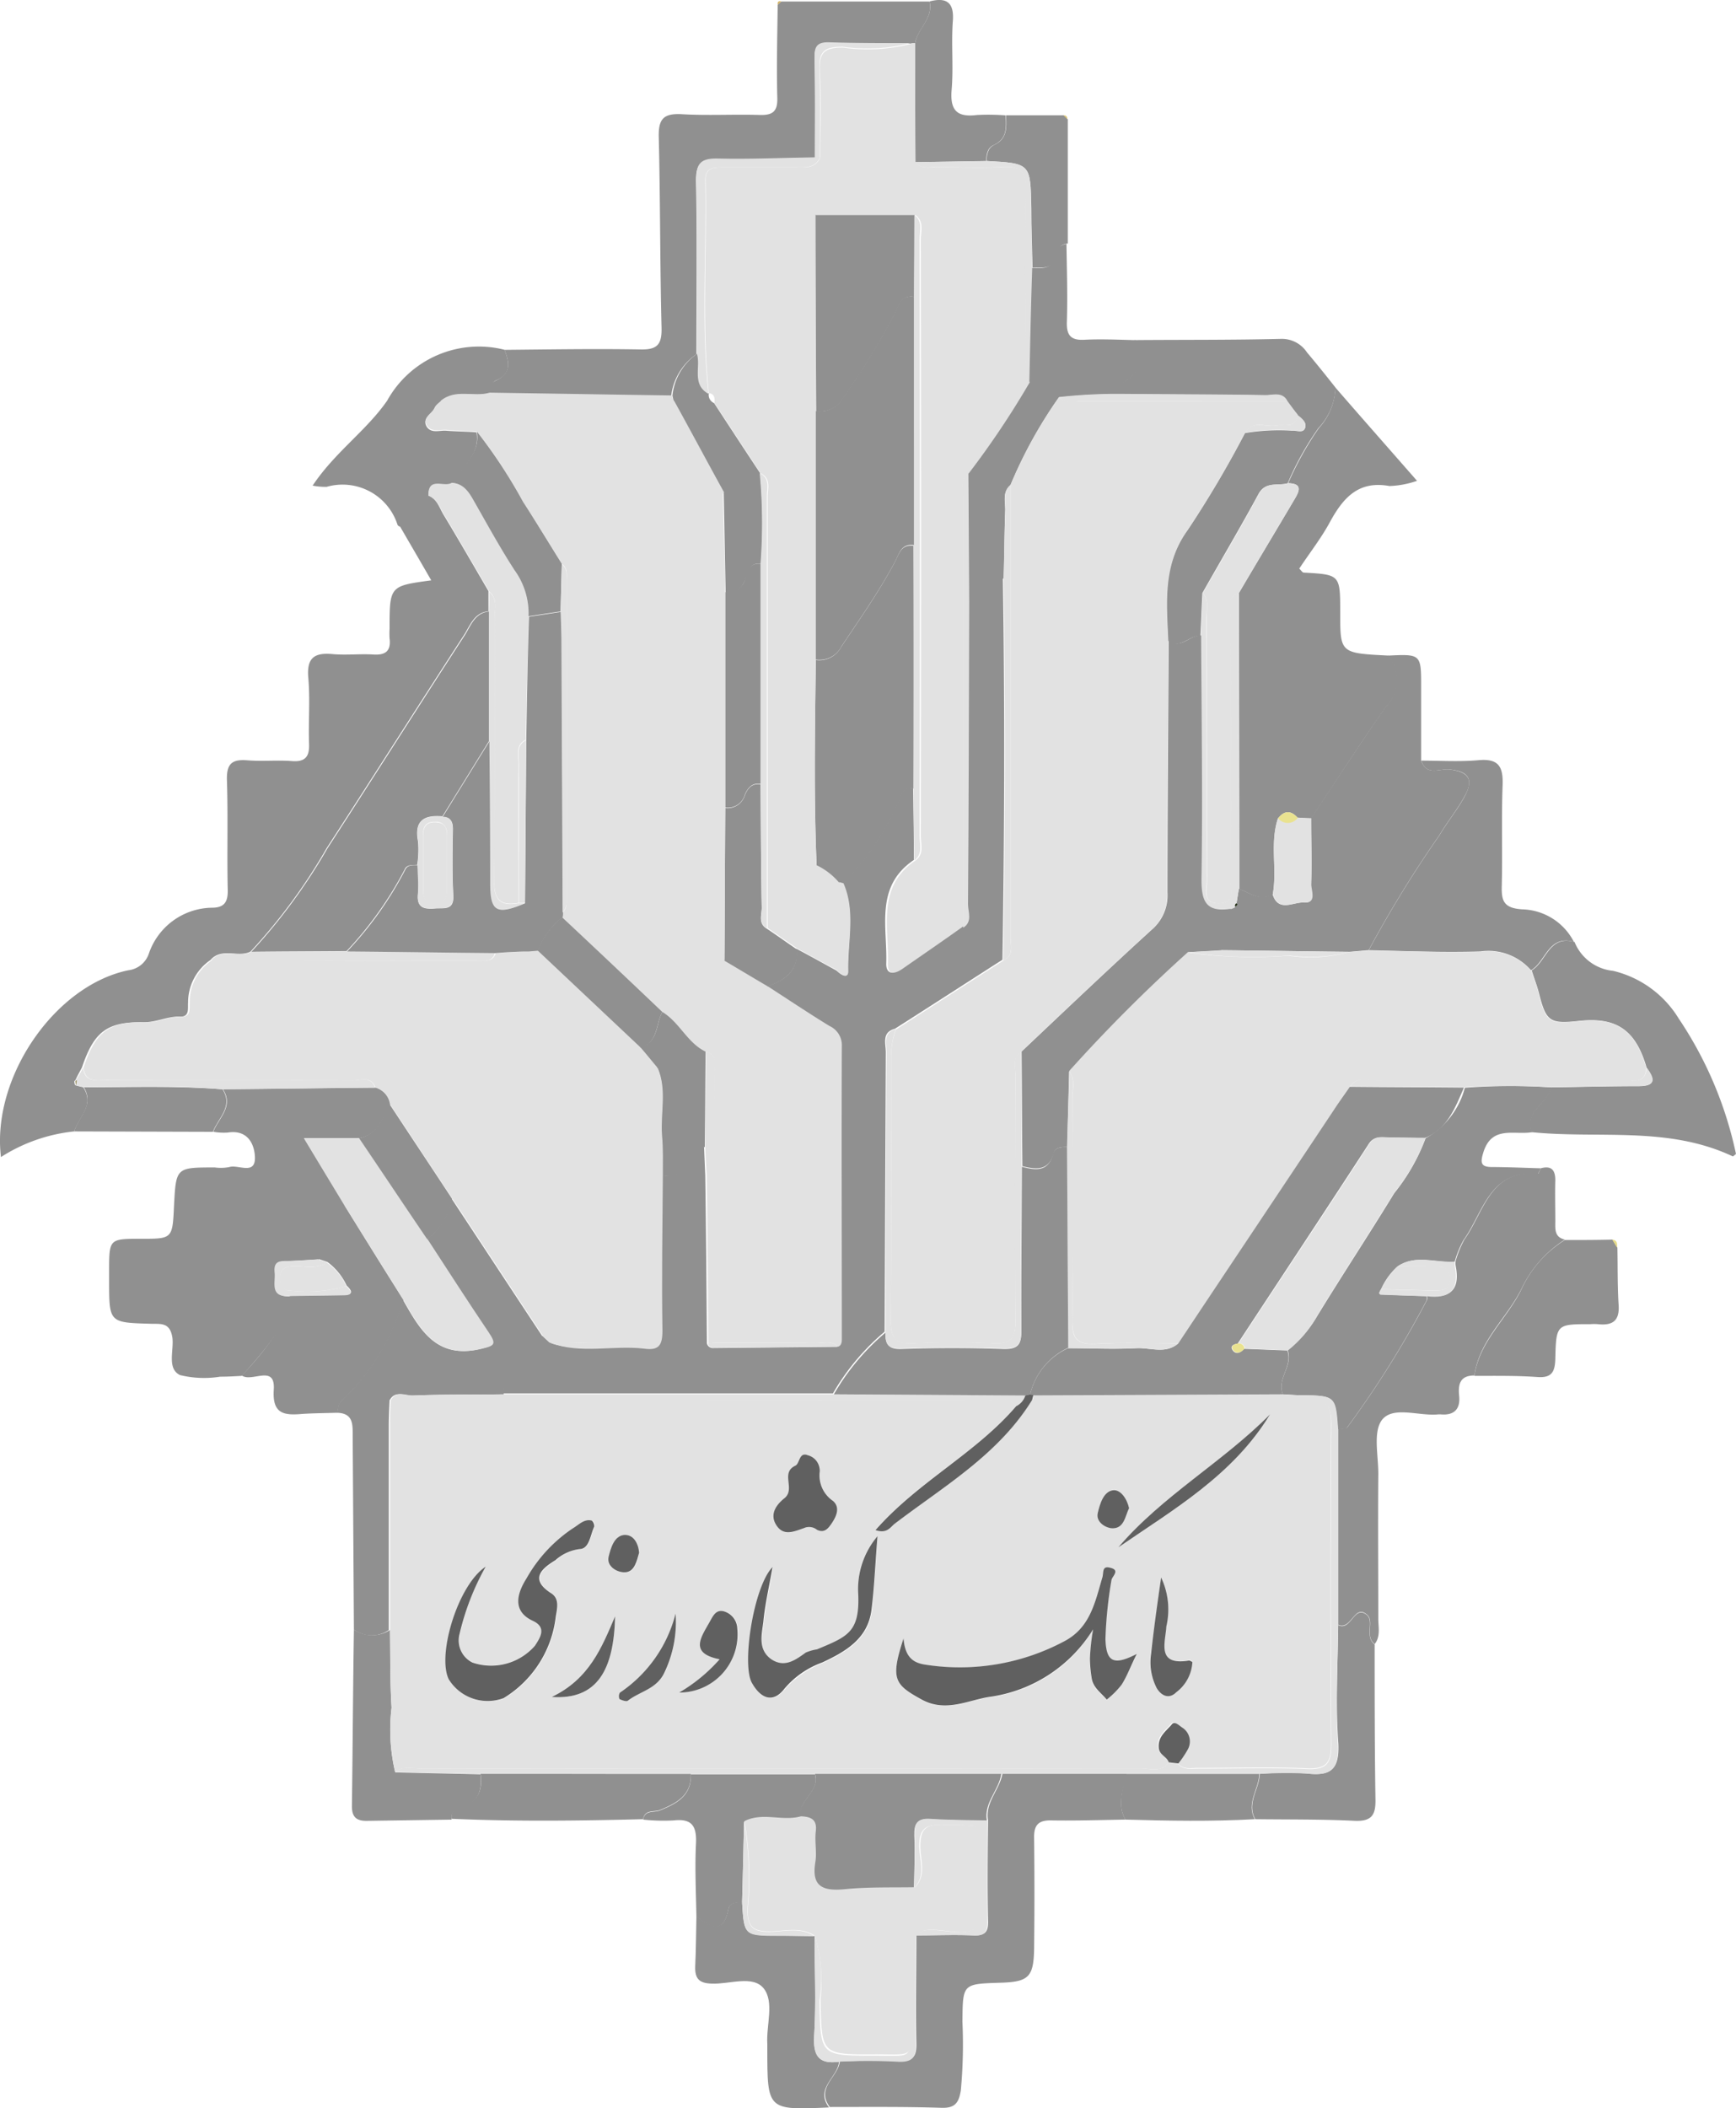 <svg xmlns="http://www.w3.org/2000/svg" width="77.572" height="94.154" viewBox="0 0 77.572 94.154">
  <g id="Keshavarzi" transform="translate(-6.666 -1.404)">
    <path id="Path_2571" data-name="Path 2571" d="M9.985,42.169a7.492,7.492,0,0,0-3.276,1.146c-.43-3.544,2.4-7.662,5.692-8.342a1.1,1.1,0,0,0,.913-.734,3.024,3.024,0,0,1,2.828-2.059c.555,0,.716-.269.7-.806-.036-1.629.018-3.276-.036-4.9-.018-.734.233-.931.913-.877s1.343-.018,2.023.036c.573.036.752-.215.734-.752-.036-1,.054-1.987-.036-2.989-.072-.9.3-1.11,1.092-1.038.591.054,1.217-.018,1.808.018.537.036.806-.143.734-.716a3.44,3.44,0,0,1,0-.43c0-1.915,0-1.915,1.862-2.166-.483-.841-.967-1.665-1.432-2.47.662-.2,1.253-.5,1.289-1.325.412.161.5.555.7.877.68,1.128,1.343,2.273,2,3.4v.9c-.644.054-.823.644-1.092,1.056-2.059,3.168-4.081,6.355-6.14,9.523a25.182,25.182,0,0,1-3.4,4.618c-.555.286-1.289-.2-1.79.376a2.287,2.287,0,0,0-1,1.9c-.018.269.072.644-.358.627-.573-.018-1.074.269-1.665.251-1.611-.018-2.184.43-2.721,2.023-.09.179-.2.358-.286.555-.018.018-.054.054-.054.072a.523.523,0,0,0,.036.161,2.617,2.617,0,0,0,.358.09C10.916,41,10.182,41.524,9.985,42.169Z" transform="translate(0 9.762)" fill="#909090"/>
    <path id="Path_2572" data-name="Path 2572" d="M15.315,41.411c-.322.018-.644.036-.967.036a4.554,4.554,0,0,1-1.79-.072c-.591-.286-.269-1.092-.34-1.665-.107-.716-.537-.609-.985-.627C9.39,39.03,9.39,39.03,9.39,37.168v-.43c0-1.45,0-1.45,1.432-1.45,1.4,0,1.4,0,1.468-1.486.09-1.7.09-1.7,1.826-1.7a1.935,1.935,0,0,0,.644-.018c.394-.125,1.164.376,1.146-.43-.018-.591-.322-1.253-1.217-1.11a2.646,2.646,0,0,1-.644-.036c.233-.609.931-1.128.43-1.9,2.273-.018,4.547-.054,6.838-.072a.935.935,0,0,1,.644.734c-.358.609-.537,1.36-1.36,1.522H18.108c.644,1.074,1.235,2.023,1.808,2.989-.09.859-.107,1.736-1.11,2.13-.054.018-.036.2-.036.3-.412.018-.841.054-1.253.072-.34.018-.752-.072-.68.5.054.465-.233,1.128.662,1.074a2.544,2.544,0,0,1-.358,1.289A20.492,20.492,0,0,1,15.315,41.411Z" transform="translate(2.152 21.439)" fill="#909090"/>
    <path id="Path_2573" data-name="Path 2573" d="M41.9,11.07c1.181,1.36,2.363,2.7,3.652,4.171a4.167,4.167,0,0,1-1.235.233c-1.378-.251-2.059.519-2.649,1.593-.394.734-.931,1.414-1.378,2.094.107.107.143.179.2.179,1.629.09,1.629.09,1.629,1.79,0,1.808,0,1.808,2.148,1.915a1.664,1.664,0,0,1-.09,2.273c-1.164,1.647-2.238,3.33-3.347,4.994-.2,0-.412-.018-.609-.018-.3-.34-.591-.34-.877.018-.376,1.11-.036,2.255-.233,3.383-.573.358-1.02-.054-1.5-.215,0-4.4-.018-8.807-.018-13.229.823-1.4,1.665-2.793,2.488-4.189.233-.394.34-.7-.286-.716a14.223,14.223,0,0,1,1.378-2.47A2.777,2.777,0,0,0,41.9,11.07Z" transform="translate(24.433 7.636)" fill="#909090"/>
    <path id="Path_2574" data-name="Path 2574" d="M19.56,17c2.023-.018,4.046-.054,6.068-.018.752.018.967-.215.949-.967-.072-2.828-.054-5.675-.125-8.521-.018-.788.2-1.056,1-1.02,1.164.072,2.345,0,3.509.036.591.018.806-.161.788-.77-.036-1.378,0-2.775.018-4.153.054-.054.107-.09.161-.143h6.623c.179.752-.537,1.217-.644,1.862a.872.872,0,0,0-.215.018c-1.2-.018-2.417,0-3.616-.036-.519-.018-.662.179-.662.68.036,1.486.018,2.972.018,4.475-1.45.018-2.9.09-4.35.054-.734-.018-.967.179-.967.949.054,2.578.018,5.155.018,7.751a2.639,2.639,0,0,0-1.128,1.88c-2.7-.036-5.424-.09-8.127-.125.018-.215.036-.465.251-.555C19.882,18.052,19.775,17.551,19.56,17Z" transform="translate(9.65 0.028)" fill="#909090"/>
    <path id="Path_2575" data-name="Path 2575" d="M37.953,28.189c.483.161.949.573,1.5.215.251.859.931.358,1.4.394.573.036.3-.519.322-.806.036-.985,0-1.969,0-2.954,1.11-1.665,2.2-3.347,3.347-4.994a1.683,1.683,0,0,0,.09-2.273C46.1,17.7,46.1,17.7,46.1,19.185V22.46c.251.716.841.34,1.271.394.841.107,1.092.448.68,1.181-.34.627-.788,1.164-1.146,1.772a51.659,51.659,0,0,0-3.151,5.12c-.286.018-.573.054-.877.072-1.915-.018-3.831-.054-5.746-.072.143-.627.573-1.181.43-1.862a1.1,1.1,0,0,1,.215-.09c.036-.018.09-.054.125-.072l-.054-.054C37.882,28.636,37.918,28.4,37.953,28.189Z" transform="translate(24.069 12.912)" fill="#909090"/>
    <path id="Path_2576" data-name="Path 2576" d="M49.128,30.566c.465-.125.644.072.644.537-.018.609,0,1.2,0,1.808,0,.358-.054.734.43.841a5.3,5.3,0,0,0-1.951,2.22c-.662,1.307-1.88,2.291-2.094,3.849-.662,0-.734.412-.68.931.054.591-.251.859-.823.806h-.107c-.859.09-2.023-.394-2.524.251-.412.555-.143,1.629-.161,2.488-.018,2.13,0,4.26,0,6.391,0,.376.107.788-.161,1.128-.465-.358.018-1.038-.358-1.325-.555-.465-.68.716-1.271.465V42.2c.143-.018.34.018.412-.072a44.04,44.04,0,0,0,3.544-5.657c.036-.054.018-.143.018-.215,1.056.143,1.486-.286,1.271-1.343a.722.722,0,0,1,0-.2,4.565,4.565,0,0,1,.394-.967C46.586,32.517,46.854,30.6,49,30.8,49.02,30.817,49.074,30.656,49.128,30.566Z" transform="translate(26.392 23.011)" fill="#909090"/>
    <path id="Path_2577" data-name="Path 2577" d="M50.247,32.172c-.054.09-.107.251-.161.251-2.148-.179-2.417,1.736-3.294,2.954a4.21,4.21,0,0,0-.394.967c-.859.072-1.754-.34-2.56.215a2.976,2.976,0,0,0-.734,1.02c-.018.054-.054.107-.072.161,0,.018.036.072.054.072.68.018,1.378.054,2.059.072,0,.072.018.161-.018.215a44.04,44.04,0,0,1-3.544,5.657c-.054.072-.269.054-.412.072-.107-1.5-.107-1.5-1.718-1.522-.251,0-.483-.036-.734-.036-.286-.7.465-1.271.215-1.969a5.493,5.493,0,0,0,1.325-1.539c1.128-1.844,2.309-3.634,3.437-5.478a8.784,8.784,0,0,0,1.4-2.452,3.634,3.634,0,0,0,1.754-2.255,27.617,27.617,0,0,1,3.849-.018c-.125.734-1.2,1.056-.841,2-.788.143-1.808-.322-2.184.913-.143.465-.107.644.394.644C48.779,32.118,49.513,32.154,50.247,32.172Z" transform="translate(25.272 21.406)" fill="#909090"/>
    <path id="Path_2578" data-name="Path 2578" d="M40.685,47.709c-1.092.018-2.2.054-3.294.036-.609-.018-.806.215-.788.806q.027,2.443,0,4.887c-.018,1.307-.233,1.522-1.539,1.557-1.665.054-1.647.054-1.665,1.736a22.111,22.111,0,0,1-.072,3.079c-.09.555-.269.788-.859.77-1.665-.054-3.33-.036-4.994-.036-.644-.859.376-1.343.448-2.041.9-.018,1.772-.072,2.667-.036.627.036.77-.2.752-.788-.036-1.593,0-3.2,0-4.8.859,0,1.7-.036,2.56,0,.519.018.662-.161.644-.662-.036-1.486-.018-2.989,0-4.475-.143-.806.519-1.36.644-2.094h5.549C40.6,46.348,40.291,47.028,40.685,47.709Z" transform="translate(16.272 34.957)" fill="#909090"/>
    <path id="Path_2579" data-name="Path 2579" d="M15.832,50.553c-.018-2.882-.036-5.764-.054-8.664,0-.519.018-1-.7-1.02.054-.161.036-.376.143-.483a10.156,10.156,0,0,0,2.81-4.547c.752,1.325,1.486,2.631,3.419,2.184.591-.143.752-.179.376-.734C20.9,35.91,20,34.514,19.09,33.118A2.894,2.894,0,0,0,20.2,31.31c1.36,2.059,2.7,4.1,4.063,6.158a5.378,5.378,0,0,0-.591.967c-.233.662-1.2.77-1.146,1.611-1.36.018-2.721,0-4.081.054-.34.018-.77-.251-1.02.215-.018.394-.036.77-.036,1.164v9.094A1.345,1.345,0,0,1,15.832,50.553Z" transform="translate(6.648 23.628)" fill="#909090"/>
    <path id="Path_2580" data-name="Path 2580" d="M44.251,12.026a2.71,2.71,0,0,1-.752,1.808,13.138,13.138,0,0,0-1.378,2.47c-.448.143-.985-.107-1.307.483-.806,1.486-1.665,2.936-2.506,4.421-.036.644-.054,1.271-.089,1.915-.5-.036-.9.627-1.45.215-.072-1.7-.269-3.383.877-4.941a47.466,47.466,0,0,0,2.56-4.332,9.3,9.3,0,0,1,2.112-.107c.2-.018.483.125.573-.107.107-.251-.143-.43-.34-.591-.143-.2-.286-.394-.448-.591-.233-.465-.68-.269-1.038-.286-2.148-.036-4.3-.036-6.444-.054,0-.215-.018-.448.2-.573.788-.465.716-1.128.448-1.844,2.184-.018,4.368,0,6.552-.054a1.344,1.344,0,0,1,1.164.609C43.427,10.988,43.839,11.507,44.251,12.026Z" transform="translate(22.086 6.68)" fill="#909090"/>
    <path id="Path_2581" data-name="Path 2581" d="M44.932,33.427c-.358-.931.716-1.271.841-2,1.307-.018,2.614-.054,3.938-.054.806,0,.7-.34.358-.823-.483-1.683-1.343-2.273-3.007-2.094-1.325.143-1.486.036-1.808-1.253-.09-.34-.215-.662-.322-1,.662-.394.77-1.593,1.915-1.271a2.076,2.076,0,0,0,1.718,1.289,4.714,4.714,0,0,1,2.936,2.13,17.2,17.2,0,0,1,2.56,6.05c-.09.072-.125.107-.143.107C51.018,33.14,47.922,33.731,44.932,33.427Z" transform="translate(30.176 18.539)" fill="#909090"/>
    <path id="Path_2582" data-name="Path 2582" d="M50,28.485c-1.146-.322-1.253.9-1.915,1.271a2.517,2.517,0,0,0-2.255-.841c-1.665.054-3.33-.018-4.994-.054a51.658,51.658,0,0,1,3.151-5.12c.358-.609.823-1.164,1.146-1.772.394-.752.161-1.092-.68-1.181-.43-.054-1.038.322-1.271-.394.841,0,1.7.054,2.542-.018.931-.09,1.128.3,1.092,1.146-.054,1.486,0,2.972-.036,4.457-.018.662.072,1,.9,1.056A2.671,2.671,0,0,1,50,28.485Z" transform="translate(26.992 14.979)" fill="#909090"/>
    <path id="Path_2583" data-name="Path 2583" d="M38.295,11.786c.269.716.34,1.36-.448,1.844-.2.125-.179.358-.2.573a23.7,23.7,0,0,0-2.757.143,20.41,20.41,0,0,0-2.166,3.92c-.358.3-.233.716-.233,1.092-.036,1.02-.036,2.059-.072,3.079-.34-.018-.5.125-.591.465a.775.775,0,0,1-.967.609c-.018-1.915-.018-3.849-.036-5.764a38.274,38.274,0,0,0,2.721-4.063c.036-1.7.072-3.4.107-5.12.43-.018.913.125,1.038-.519a.625.625,0,0,1,.537-.555c.018,1.164.054,2.327.018,3.491-.018.591.179.823.788.788C36.809,11.732,37.543,11.768,38.295,11.786Z" transform="translate(19.092 4.808)" fill="#909090"/>
    <path id="Path_2584" data-name="Path 2584" d="M19.932,35.728a10.061,10.061,0,0,1-2.81,4.547c-.107.107-.107.322-.143.483-.537.018-1.056.018-1.593.054-.823.072-1.325-.018-1.253-1.092.072-1.146-.985-.3-1.432-.627a13.713,13.713,0,0,0,1.79-2.273,2.544,2.544,0,0,0,.358-1.289c.806-.018,1.611-.018,2.417-.036.448,0,.358-.2.125-.412a2.738,2.738,0,0,0-.859-1.056c-.143-.054-.269-.09-.412-.143.018-.107,0-.286.036-.3,1-.376,1.038-1.271,1.11-2.13C18.16,32.9,19.037,34.314,19.932,35.728Z" transform="translate(4.767 23.738)" fill="#909090"/>
    <path id="Path_2585" data-name="Path 2585" d="M23.044,10.19c.215.555.322,1.074-.394,1.378-.2.09-.233.322-.251.555-.716.215-1.539-.2-2.2.376-.09.107-.233.179-.286.3-.107.269-.555.43-.358.806.2.34.573.179.877.2.448.036.913.036,1.36.072.179,1.038-.68,1.557-1.11,2.309-.34.2-1.056-.3-1.038.573-.054.823-.627,1.11-1.289,1.325a.179.179,0,0,1-.09-.072,2.58,2.58,0,0,0-3.168-1.7,3.014,3.014,0,0,1-.627-.054c.985-1.486,2.4-2.452,3.33-3.795A4.684,4.684,0,0,1,23.044,10.19Z" transform="translate(6.166 6.834)" fill="#909090"/>
    <path id="Path_2586" data-name="Path 2586" d="M30.447,55.985c-.054.7-1.092,1.181-.448,2.041-2.757.125-2.757.125-2.757-2.614V55.2c-.054-.841.322-1.88-.161-2.488s-1.539-.179-2.327-.215c-.555-.018-.752-.215-.734-.77.036-.734.036-1.486.054-2.238.609.448,1.2.859,1.432-.34.054-.286.358-.286.609-.286.09,1.486.09,1.486,1.647,1.486.537,0,1.074,0,1.593.018,0,1.486.072,2.954-.018,4.439C29.283,55.716,29.534,56.11,30.447,55.985Z" transform="translate(13.711 37.494)" fill="#909090"/>
    <path id="Path_2587" data-name="Path 2587" d="M43.47,38.416c.215-1.539,1.45-2.542,2.094-3.849a5.092,5.092,0,0,1,1.951-2.22c.716,0,1.414,0,2.13-.018.072.125.143.233.215.358.018.841,0,1.7.054,2.542.054.734-.269.949-.931.877a1.936,1.936,0,0,0-.322,0c-1.522,0-1.539,0-1.575,1.557-.018.573-.161.841-.77.806C45.367,38.4,44.419,38.416,43.47,38.416Z" transform="translate(29.078 24.434)" fill="#909090"/>
    <path id="Path_2588" data-name="Path 2588" d="M41.766,42.2c.591.269.7-.913,1.271-.465.358.286-.107.967.358,1.325,0,2.291,0,4.583.036,6.892.018.7-.143,1.02-.931.985-1.486-.072-2.972-.054-4.439-.072-.394-.716.179-1.343.2-2.023a13.869,13.869,0,0,1,2.112-.018c1.056.125,1.45-.179,1.4-1.325C41.641,45.727,41.748,43.955,41.766,42.2Z" transform="translate(24.696 31.783)" fill="#909090"/>
    <path id="Path_2589" data-name="Path 2589" d="M15.54,42.06a1.464,1.464,0,0,0,1.611.018c.018,1.164,0,2.327.072,3.473a8.242,8.242,0,0,0,.161,2.882c1.271.036,2.542.054,3.813.09.072.7-.072,1.253-.841,1.432a.513.513,0,0,0-.448.591l-3.723.054c-.465.018-.734-.107-.734-.644C15.486,47.323,15.5,44.691,15.54,42.06Z" transform="translate(6.94 32.121)" fill="#909090"/>
    <path id="Path_2590" data-name="Path 2590" d="M27.141,51.4c-.251,0-.555,0-.609.286-.233,1.2-.823.806-1.432.34-.018-1.092-.072-2.184-.018-3.276.036-.788-.2-1.11-1-1.02a8.638,8.638,0,0,1-1.36-.036c.072-.448.483-.3.752-.412.734-.3,1.414-.644,1.378-1.611H30.4c.233.788-.77,1.146-.644,1.9-.823.233-1.7-.2-2.524.215C27.2,48.982,27.177,50.181,27.141,51.4Z" transform="translate(12.684 34.973)" fill="#909090"/>
    <path id="Path_2591" data-name="Path 2591" d="M28.627,45.668c.036.967-.644,1.307-1.378,1.611-.269.107-.68-.036-.752.412-2.846.072-5.692.107-8.557-.018a.513.513,0,0,1,.448-.591c.788-.179.931-.734.841-1.432C22.361,45.668,25.494,45.668,28.627,45.668Z" transform="translate(8.907 34.957)" fill="#909090"/>
    <path id="Path_2592" data-name="Path 2592" d="M29.518,3.33c.107-.662.823-1.11.644-1.862.77-.2,1.11.054,1.038.9-.072,1.02.036,2.059-.054,3.079-.072.931.286,1.2,1.146,1.092a10.086,10.086,0,0,1,1.271.018c.018.519.089,1.038-.537,1.325-.286.125-.322.43-.34.716L29.5,8.646C29.518,6.874,29.518,5.1,29.518,3.33Z" transform="translate(18.041)" fill="#909090"/>
    <path id="Path_2593" data-name="Path 2593" d="M31.29,6.321c.018-.286.054-.573.34-.716.609-.269.555-.806.537-1.325h2.578l.179.179v5.549c-.34.018-.483.286-.537.555-.125.644-.627.5-1.038.519-.018-.877-.054-1.772-.054-2.649C33.259,6.428,33.259,6.428,31.29,6.321Z" transform="translate(19.455 2.272)" fill="#909090"/>
    <path id="Path_2594" data-name="Path 2594" d="M15.143,28.626c.5.77-.2,1.289-.43,1.9-2.059,0-4.135-.018-6.194-.018.179-.644.913-1.164.43-1.969C11.026,28.537,13.085,28.465,15.143,28.626Z" transform="translate(1.465 21.424)" fill="#909090"/>
    <path id="Path_2595" data-name="Path 2595" d="M40.826,45.66c-.018.68-.591,1.307-.2,2.023-1.933.107-3.849.072-5.782.018-.394-.68-.09-1.36,0-2.041Z" transform="translate(22.11 34.965)" fill="#909090"/>
    <path id="Path_2596" data-name="Path 2596" d="M47.125,32.688c-.072-.125-.143-.233-.215-.358C47.143,32.348,47.143,32.527,47.125,32.688Z" transform="translate(31.796 24.434)" fill="#e6db8a"/>
    <path id="Path_2597" data-name="Path 2597" d="M26.243,1.445c-.054.054-.107.09-.161.143C26.064,1.463,26.117,1.409,26.243,1.445Z" transform="translate(15.337 0.023)" fill="#d3b363"/>
    <path id="Path_2598" data-name="Path 2598" d="M33.389,4.459,33.21,4.28C33.335,4.28,33.389,4.334,33.389,4.459Z" transform="translate(20.972 2.272)" fill="#dcc776"/>
    <path id="Path_2599" data-name="Path 2599" d="M29.3,42.358c-1.36-2.059-2.7-4.1-4.063-6.158-.931-1.414-1.862-2.81-2.793-4.225a.907.907,0,0,0-.644-.734c-.2-.537-.662-.322-1-.322-3.67-.018-7.321,0-10.991-.018-.43,0-.985.143-1.056-.555.537-1.593,1.11-2.059,2.721-2.023.591.018,1.092-.269,1.665-.251.43,0,.34-.358.358-.627a2.243,2.243,0,0,1,1-1.9c3.956,0,7.912.018,11.886.018.3,0,.662.09.788-.34.412-.018.841-.036,1.253-.072h.251c.143-.018.269-.018.412-.036l4.6,4.332c.251.3.5.609.752.9,0,3.67-.054,7.321.018,10.991.018,1.128-.34,1.4-1.378,1.325-1.128-.09-2.273-.018-3.419,0A3.174,3.174,0,0,1,29.3,42.358Z" transform="translate(1.647 18.737)" fill="#e2e2e2"/>
    <path id="Path_2600" data-name="Path 2600" d="M12.94,31.858a25.4,25.4,0,0,0,3.4-4.618c2.059-3.168,4.081-6.355,6.14-9.523.269-.43.448-1,1.092-1.056v5.764l-2.094,3.383c-.806-.072-1.271.179-1.092,1.11a4.205,4.205,0,0,1-.036,1.056c-.215.018-.465-.018-.555.2a16.315,16.315,0,0,1-2.6,3.652C15.786,31.84,14.354,31.84,12.94,31.858Z" transform="translate(4.957 12.053)" fill="#909090"/>
    <path id="Path_2601" data-name="Path 2601" d="M17.36,14.023c-.018-.877.7-.358,1.038-.573.537.036.77.412,1,.823.591,1.038,1.181,2.076,1.808,3.079a3.294,3.294,0,0,1,.627,2.059c-.036,1.844-.09,3.67-.125,5.513-.465.233-.322.662-.322,1.038-.018,2.076,0,4.153,0,6.247-.823.143-1.092-.161-1.092-1.02.036-3.9.018-7.787.018-11.689,0-.412.161-.859-.233-1.2-.662-1.128-1.325-2.273-2-3.4C17.879,14.6,17.772,14.184,17.36,14.023Z" transform="translate(8.449 9.517)" fill="#e2e2e2"/>
    <path id="Path_2602" data-name="Path 2602" d="M13.73,25.158c1.414,0,2.846-.018,4.26-.018,2.2.018,4.4.054,6.623.072-.125.43-.483.34-.788.34-3.956,0-7.912-.018-11.886-.018C12.441,24.961,13.175,25.444,13.73,25.158Z" transform="translate(4.167 18.753)" fill="#e2e2e2"/>
    <path id="Path_2603" data-name="Path 2603" d="M8.89,28.04c.072.7.627.555,1.056.555,3.67,0,7.321,0,10.991.018.358,0,.806-.215,1,.322-2.273.018-4.547.054-6.838.072-2.059-.179-4.117-.107-6.194-.09a2.617,2.617,0,0,0-.358-.09c0-.072.018-.161.018-.233A4.437,4.437,0,0,0,8.89,28.04Z" transform="translate(1.489 21.044)" fill="#e2e2e2"/>
    <path id="Path_2604" data-name="Path 2604" d="M18.888,16.17c.394.34.233.788.233,1.2.018,3.9.036,7.787-.018,11.689-.018.859.269,1.164,1.092,1.02h.269c-1.253.537-1.539.376-1.557-.877-.018-2.112-.018-4.242-.036-6.355V17.083C18.888,16.761,18.888,16.456,18.888,16.17Z" transform="translate(9.642 11.666)" fill="#e2e2e2"/>
    <path id="Path_2605" data-name="Path 2605" d="M8.605,28.35c0,.072-.018.161-.018.233a.523.523,0,0,1-.036-.161C8.534,28.386,8.587,28.368,8.605,28.35Z" transform="translate(1.487 21.289)" fill="#928853"/>
    <path id="Path_2606" data-name="Path 2606" d="M18.707,37.032c-.877-1.414-1.772-2.828-2.649-4.242-.573-.949-1.164-1.915-1.808-2.989h2.488c1.02,1.5,2.023,3.007,3.043,4.511.913,1.4,1.808,2.793,2.739,4.171.376.555.215.591-.376.734C20.193,39.663,19.459,38.357,18.707,37.032Z" transform="translate(5.992 22.435)" fill="#e2e2e2"/>
    <path id="Path_2607" data-name="Path 2607" d="M18.673,34.983c-1.02-1.5-2.023-3.007-3.043-4.511.841-.161,1.02-.931,1.36-1.522.931,1.414,1.862,2.81,2.793,4.225A2.776,2.776,0,0,1,18.673,34.983Z" transform="translate(7.082 21.763)" fill="#909090"/>
    <path id="Path_2608" data-name="Path 2608" d="M16.726,34.019c.233.233.322.412-.125.412-.806.018-1.611.018-2.417.036-.9.054-.609-.609-.662-1.074-.054-.573.34-.483.68-.5.412-.018.841-.036,1.253-.072.143.054.269.09.412.143-.519.358-1.11.107-1.647.179-.376.054-.465.251-.448.591.018.286.143.5.448.483A6.251,6.251,0,0,0,16.726,34.019Z" transform="translate(5.413 24.821)" fill="#e2e2e2"/>
    <path id="Path_2609" data-name="Path 2609" d="M36.69,18.365c.841-1.468,1.7-2.918,2.506-4.421.322-.591.859-.358,1.307-.483.627.018.537.322.286.716-.841,1.4-1.665,2.793-2.488,4.189-.591.215-.34.734-.34,1.11-.018,3.9,0,7.8-.018,11.707,0,.394.251,1.02-.519,1.038s-.537-.609-.537-1.02c-.018-3.9,0-7.8-.018-11.707C36.851,19.1,36.994,18.687,36.69,18.365Z" transform="translate(23.721 9.525)" fill="#e2e2e2"/>
    <path id="Path_2610" data-name="Path 2610" d="M36.729,16.2c.3.34.161.752.161,1.128.018,3.9,0,7.8.018,11.707,0,.394-.233,1.02.537,1.02.77-.018.519-.644.519-1.038.018-3.9,0-7.8.018-11.707,0-.376-.251-.877.34-1.11,0,4.4.018,8.807.018,13.229-.036.215-.072.43-.107.662a.113.113,0,0,0-.054.143,1.1,1.1,0,0,1-.215.09c-1.164.179-1.325-.376-1.307-1.432.054-3.6,0-7.178-.018-10.776C36.676,17.471,36.694,16.827,36.729,16.2Z" transform="translate(23.682 11.69)" fill="#e2e2e2"/>
    <path id="Path_2611" data-name="Path 2611" d="M40.158,21.836c0,.985.036,1.969,0,2.954,0,.286.251.841-.322.806-.465-.036-1.146.465-1.4-.394.2-1.11-.143-2.273.233-3.383a.555.555,0,0,0,.877-.018C39.747,21.818,39.944,21.836,40.158,21.836Z" transform="translate(25.104 16.114)" fill="#e2e2e2"/>
    <path id="Path_2612" data-name="Path 2612" d="M39.447,21.922a.555.555,0,0,1-.877.018C38.856,21.582,39.143,21.582,39.447,21.922Z" transform="translate(25.207 16.01)" fill="#e9e290"/>
    <path id="Path_2613" data-name="Path 2613" d="M33.654,2.48c0,1.772,0,3.544.018,5.317.269.34.644.215.985.215.985.018,1.987.054,2.972,0,.734-.036.985.215.967.967-.036,2.506-.018,5.03,0,7.536,0,.376-.143.788.179,1.11a39.2,39.2,0,0,1-2.721,4.063c-.376.251-.233.644-.233.985V41.987c-.9.627-1.79,1.253-2.667,1.862-.358.251-.734.269-.716-.251.054-1.629-.519-3.437,1.235-4.618.394-.286.233-.716.233-1.092q.027-13.318,0-26.636c0-.358.161-.788-.233-1.092H29.232c-.358.251-.233.644-.233.985V38.12c0,.358-.179.806.286,1.056a3.008,3.008,0,0,1,1,.77A6.629,6.629,0,0,1,30.2,43.9c-.609-.322-1.217-.662-1.808-.985-.448-.3-.877-.609-1.325-.913V22.726c0-.358.161-.806-.322-1.038-.68-1.038-1.36-2.076-2.059-3.133.018-.215.018-.412-.269-.448l.018.036c-.322-3.186-.072-6.373-.143-9.559-.018-.5.322-.555.716-.555H28.3c.43,0,.877.072,1.11-.43,0-1.307.054-2.614-.018-3.92-.036-.823.269-1,1.038-1a7.835,7.835,0,0,0,3.025-.161A.643.643,0,0,1,33.654,2.48Z" transform="translate(13.905 0.85)" fill="#e2e2e2"/>
    <path id="Path_2614" data-name="Path 2614" d="M25.312,12.44c.68,1.038,1.36,2.076,2.059,3.133a25.441,25.441,0,0,1,.036,4.046c-.483-.072-.537.3-.662.627-.161.43-.412.716-.913.662-.036-1.486-.054-2.972-.089-4.457-.752-1.36-1.486-2.739-2.238-4.1-.018-.09-.036-.161-.054-.251a2.616,2.616,0,0,1,1.128-1.88c.2.591-.269,1.378.519,1.808l-.018-.036A.4.4,0,0,0,25.312,12.44Z" transform="translate(13.261 6.965)" fill="#909090"/>
    <path id="Path_2615" data-name="Path 2615" d="M24.587,15.891c-.77-.43-.322-1.217-.519-1.808,0-2.578.018-5.173-.018-7.751-.018-.77.233-.967.967-.949,1.45.036,2.9-.036,4.35-.054h.215c-.251.519-.7.448-1.128.448H25.16c-.394,0-.716.054-.716.555C24.516,9.519,24.247,12.705,24.587,15.891Z" transform="translate(13.734 3.101)" fill="#e2e2e2"/>
    <path id="Path_2616" data-name="Path 2616" d="M28.007,11.325c.018.09.036.161.054.251H17.66c.662-.573,1.486-.161,2.2-.376C22.583,11.236,25.286,11.29,28.007,11.325Z" transform="translate(8.686 7.739)" fill="#e2e2e2"/>
    <path id="Path_2617" data-name="Path 2617" d="M27.233,7.616h-.215c0-1.486.018-2.972-.018-4.475-.018-.5.125-.7.662-.68,1.2.036,2.417.036,3.616.036a7.835,7.835,0,0,1-3.025.161c-.77,0-1.074.179-1.038,1C27.269,4.984,27.233,6.309,27.233,7.616Z" transform="translate(16.065 0.833)" fill="#e2e2e2"/>
    <path id="Path_2618" data-name="Path 2618" d="M46.758,25.12c1.665.018,3.33.09,4.994.054a2.534,2.534,0,0,1,2.255.841c.107.34.251.662.322,1,.322,1.289.465,1.414,1.808,1.253,1.683-.179,2.542.412,3.007,2.094-.036.734-.609.555-1.038.555-3.688.018-7.357,0-11.045.018-.394,0-.859-.2-1.164.269-.251.34-.483.7-.716,1.038-2.309,3.473-4.636,6.945-6.945,10.418-1.235,0-2.488-.054-3.723.018-.806.036-1.02-.251-1.02-1.038.036-3.33.018-6.677.018-10.007,0-.376.125-.788-.161-1.128a70.464,70.464,0,0,1,5.3-5.3,21.107,21.107,0,0,0,4.511.143,6.565,6.565,0,0,0,2.7-.161C46.185,25.156,46.471,25.138,46.758,25.12Z" transform="translate(21.083 18.737)" fill="#e2e2e2"/>
    <path id="Path_2619" data-name="Path 2619" d="M39.6,31.4a70.465,70.465,0,0,0-5.3,5.3c-.036,1.128-.072,2.273-.09,3.4-.251,0-.537,0-.609.286-.233.806-.806.716-1.4.573-.018-1.7-.018-3.419-.036-5.12,1.933-1.826,3.849-3.652,5.818-5.442a2.017,2.017,0,0,0,.7-1.665c0-3.759.036-7.5.054-11.26.555.43.949-.251,1.45-.215.018,3.6.072,7.178.018,10.776-.018,1.038.143,1.611,1.307,1.432.143.68-.269,1.235-.43,1.862C40.583,31.349,40.082,31.384,39.6,31.4Z" transform="translate(20.15 12.526)" fill="#909090"/>
    <path id="Path_2620" data-name="Path 2620" d="M36.32,25.2c.5-.036.985-.054,1.486-.09,1.915.018,3.831.054,5.746.072a6.886,6.886,0,0,1-2.7.161A20.129,20.129,0,0,1,36.32,25.2Z" transform="translate(23.429 18.729)" fill="#e2e2e2"/>
    <path id="Path_2621" data-name="Path 2621" d="M37.5,24.083a.12.12,0,0,1,.054-.143l.054.054A.239.239,0,0,1,37.5,24.083Z" transform="translate(24.358 17.805)" fill="#1f2c13"/>
    <path id="Path_2622" data-name="Path 2622" d="M55.142,53.142h-34.8c-1.271-.036-2.542-.054-3.813-.09.376-.3.823-.143,1.235-.143,10.687-.018,21.374,0,32.06-.018.43,0,.931.215,1.271-.269.143.018.269.054.412.072.251.286.591.215.9.215,1.629,0,3.276-.054,4.9.018.9.036,1.056-.322,1.056-1.11-.036-4.762-.036-9.541,0-14.3,0-.877-.286-1.074-1.092-1.056-4.081.036-8.181,0-12.262,0l.054-.215,11.152-.054c.251.018.483.036.734.036,1.611.018,1.611.018,1.718,1.522V46.5c-.018,1.772-.125,3.544-.018,5.3.072,1.164-.322,1.45-1.4,1.325A20.786,20.786,0,0,0,55.142,53.142Z" transform="translate(7.793 27.483)" fill="#e2e2e2"/>
    <path id="Path_2623" data-name="Path 2623" d="M41.913,33.133c.806-.555,1.7-.161,2.56-.215v.2c.215,1.056-.215,1.486-1.271,1.343-.68-.018-1.378-.036-2.059-.072-.018,0-.054-.054-.054-.072.018-.054.054-.107.072-.161l2.327.054c.358,0,.734.036.752-.5.018-.609-.394-.573-.788-.573Z" transform="translate(27.198 24.83)" fill="#e2e2e2"/>
    <path id="Path_2624" data-name="Path 2624" d="M43.675,42.25,32.523,42.3a.421.421,0,0,1-.143-.036,3.02,3.02,0,0,1,1.7-2.076c1.02,0,2.023.054,3.043,0,.627-.036,1.307.286,1.88-.215,2.309-3.473,4.636-6.946,6.946-10.418.233-.358.483-.7.716-1.038,1.7.018,3.4.018,5.1.036-.394.9-.734,1.844-1.754,2.255-.537,0-1.056-.018-1.593-.018-.34,0-.662-.107-.913.286-1.933,2.972-3.9,5.943-5.854,8.915-.179.018-.358.107-.215.3s.358.107.5-.072c.644.018,1.289.054,1.933.072C44.141,40.979,43.389,41.552,43.675,42.25Z" transform="translate(20.316 21.423)" fill="#909090"/>
    <path id="Path_2625" data-name="Path 2625" d="M39.8,39.291c-.644-.018-1.289-.054-1.933-.072a.251.251,0,0,0-.286-.233c1.951-2.972,3.92-5.925,5.854-8.915.251-.394.591-.286.913-.286.537,0,1.056.018,1.593.018a8.538,8.538,0,0,1-1.4,2.452c-1.128,1.826-2.309,3.634-3.437,5.478A5.018,5.018,0,0,1,39.8,39.291Z" transform="translate(24.425 22.413)" fill="#e2e2e2"/>
    <path id="Path_2626" data-name="Path 2626" d="M45.472,28.917c-1.7-.018-3.4-.018-5.1-.036.3-.465.77-.269,1.164-.269,3.688-.018,7.357,0,11.045-.018.412,0,.985.2,1.038-.555.358.483.448.806-.358.823-1.307,0-2.614.036-3.938.054A30.676,30.676,0,0,0,45.472,28.917Z" transform="translate(26.629 21.044)" fill="#e2e2e2"/>
    <path id="Path_2627" data-name="Path 2627" d="M41.874,33h1.557c.394,0,.806-.036.788.573-.018.537-.394.5-.752.5l-2.327-.054A3.449,3.449,0,0,1,41.874,33Z" transform="translate(27.237 24.963)" fill="#e2e2e2"/>
    <path id="Path_2628" data-name="Path 2628" d="M27.313,45.66h8.324c-.107.734-.788,1.289-.644,2.094-.841-.018-1.7-.018-2.542-.072-.573-.036-.716.2-.7.734.036.77,0,1.557-.018,2.345-1.056.018-2.112-.018-3.168.09-.967.089-1.45-.143-1.289-1.217.072-.448-.036-.913.018-1.36.072-.555-.215-.662-.662-.68C26.543,46.824,27.545,46.448,27.313,45.66Z" transform="translate(15.771 34.965)" fill="#909090"/>
    <path id="Path_2629" data-name="Path 2629" d="M28.1,55.321c-.913.125-1.164-.269-1.11-1.164.09-1.468.018-2.954.018-4.439l.018-.018a6.694,6.694,0,0,1,.2,2.918c.054,2.435.018,2.435,2.47,2.435,1.808,0,1.539.2,1.611-1.575.054-1.253-.286-2.524.2-3.759l.018.018c0,1.593-.036,3.2,0,4.8.018.573-.125.806-.752.788A26.51,26.51,0,0,0,28.1,55.321Z" transform="translate(16.055 38.157)" fill="#e2e2e2"/>
    <path id="Path_2630" data-name="Path 2630" d="M29.49,49.861c0-.788.036-1.557.018-2.345-.018-.537.125-.77.7-.734.841.054,1.7.054,2.542.072,0,1.486-.018,2.989,0,4.475.018.5-.125.7-.644.662-.859-.036-1.7,0-2.56,0l-.018-.018a1.778,1.778,0,0,1,.358-.2c.841-.161,2.023.43,2.488-.3.412-.644.143-1.718.125-2.614-.018-2.023.358-1.754-1.808-1.808-.734-.018-.985.215-.985.967C29.723,48.643,30.009,49.323,29.49,49.861Z" transform="translate(18.033 35.849)" fill="#e2e2e2"/>
    <path id="Path_2631" data-name="Path 2631" d="M51.2,52.526c-.34.483-.841.269-1.271.269-10.687.018-21.374,0-32.06.018-.412,0-.859-.143-1.235.143a8.2,8.2,0,0,1-.161-2.882c-.072-1.164-.054-2.309-.072-3.473V37.507c0-.394.018-.77.036-1.164q13.318,0,26.654.018c.43,0,.931-.215,1.289.251-1.79,2.112-4.386,3.365-6.283,5.531.555.2.7-.143.877-.3,2.184-1.683,4.618-3.1,6.122-5.513,4.081,0,8.181.036,12.262,0,.823,0,1.11.179,1.092,1.056-.036,4.762-.036,9.541,0,14.3,0,.788-.143,1.146-1.056,1.11-1.629-.072-3.276-.018-4.9-.018-.3,0-.644.09-.9-.215A7.245,7.245,0,0,0,52,51.953a.732.732,0,0,0-.251-1c-.125-.107-.322-.3-.448-.143-.251.3-.627.537-.591,1.038C50.769,52.2,51.11,52.258,51.2,52.526Zm-11.85-5.531c-.591,1.79-.412,2.059.806,2.739,1.092.609,2.13,0,3.1-.125A6.325,6.325,0,0,0,47.816,46.6c-.072.662-.125.967-.143,1.289a4.162,4.162,0,0,0,.09.949c.072.394.412.609.662.9a3.865,3.865,0,0,0,.662-.662,12.391,12.391,0,0,0,.68-1.378c-1.056.537-1.36.358-1.4-.662a16.189,16.189,0,0,1,.269-2.631c.018-.161.412-.448-.054-.555-.412-.107-.3.233-.358.448-.322,1.074-.537,2.22-1.683,2.828a9.927,9.927,0,0,1-6.158,1.056C39.85,48.1,39.42,47.926,39.349,46.995Zm-18.67-3.2c-1.235.806-2.184,3.938-1.629,5.03a2.018,2.018,0,0,0,2.452.841,4.914,4.914,0,0,0,2.327-3.616c.054-.358.179-.823-.215-1.074-1-.644-.358-1.11.2-1.468A2,2,0,0,1,24.9,43c.43,0,.465-.627.644-1a.255.255,0,0,0-.107-.269c-.358-.09-.591.179-.841.34a6.211,6.211,0,0,0-2.076,2.238c-.286.483-.77,1.4.286,1.9.644.286.3.77.09,1.11a2.647,2.647,0,0,1-2.793.752,1.067,1.067,0,0,1-.573-1.289A10.468,10.468,0,0,1,20.678,43.791Zm17.507-1.36a3.379,3.379,0,0,0-.841,2.6c.072,1.7-.465,1.9-1.844,2.47-.161.072-.358.054-.5.143-.483.34-.949.7-1.539.3-.627-.412-.43-1.074-.358-1.665.09-.788.251-1.557.412-2.452-.841.859-1.378,4.3-.931,5.155.376.716.949.931,1.468.269a4.324,4.324,0,0,1,1.683-1.164c1.038-.483,2.041-1.056,2.2-2.345C38.042,44.757,38.1,43.755,38.185,42.43Zm-2.7-.286c.358.179.537-.09.68-.322.179-.286.358-.662.036-.967a1.373,1.373,0,0,1-.591-1.325c.054-.358-.269-.591-.537-.716-.394-.161-.34.358-.555.465-.68.322.036,1.02-.483,1.45-.269.233-.716.662-.394,1.164.34.555.788.34,1.253.179A.523.523,0,0,1,35.482,42.144Zm13.461.788c2.506-1.718,5.138-3.258,6.784-5.943C53.6,39.154,50.913,40.622,48.944,42.931Zm1.915,1.343c-.161,1.128-.3,2.255-.465,3.383a1.855,1.855,0,0,0-.018.627,2.689,2.689,0,0,0,.269.913c.2.322.555.519.877.179a1.774,1.774,0,0,0,.716-1.343c0-.036-.09-.09-.143-.072-1.486.269-1.038-.788-1.02-1.522A3.269,3.269,0,0,0,50.859,44.274ZM29.324,49.412a2.634,2.634,0,0,0,2.614-2.864.825.825,0,0,0-.627-.77c-.34-.072-.465.233-.609.483-.412.7-.913,1.4.448,1.665A7.456,7.456,0,0,1,29.324,49.412Zm-.161-3.526a6.011,6.011,0,0,1-2.47,3.526.327.327,0,0,0-.018.286c.107.072.3.125.376.072.537-.43,1.307-.537,1.647-1.289A5.384,5.384,0,0,0,29.163,45.885Zm-5.531,3.723c2.059.143,2.775-1.253,2.828-3.6C25.87,47.389,25.3,48.8,23.632,49.608Zm3.9-6.444c-.036-.412-.269-.823-.662-.788-.448.036-.591.609-.68.967-.107.448.376.716.734.7C27.355,44.023,27.445,43.558,27.534,43.164Zm21.893-1.987c-.09-.43-.376-.841-.716-.806-.43.054-.573.627-.68,1-.107.394.34.68.644.7C49.212,42.108,49.23,41.535,49.427,41.177Z" transform="translate(7.691 27.58)" fill="#e2e2e2"/>
    <path id="Path_2632" data-name="Path 2632" d="M32.316,32.379c.609.322,1.217.662,1.808.985.179.179.519.394.5.018-.018-1.307.34-2.649-.215-3.92a11.859,11.859,0,0,0,2.452-3.616c.143-.322.2-.7.68-.627.018,1.074.036,2.13.036,3.2-1.754,1.181-1.181,2.989-1.235,4.618-.018.519.358.5.716.251.9-.627,1.79-1.235,2.667-1.862.43-.269.215-.716.215-1.056.036-4.493.036-8.986.054-13.479a.771.771,0,0,0,.967-.609.505.505,0,0,1,.591-.465c.09,5.692.072,11.385-.018,17.059-1.593,1.02-3.2,2.059-4.8,3.079-.609.161-.412.662-.412,1.056-.018,4.153-.036,8.324-.054,12.477a10.356,10.356,0,0,0-2.309,2.757H19.231c-.054-.841.913-.949,1.146-1.611a6.085,6.085,0,0,1,.591-.967c.107.107.215.2.322.3,1.36.5,2.793.09,4.171.251.662.072.841-.161.823-.806-.036-2.309,0-4.618.018-6.91a1.168,1.168,0,0,0,1.307-.77c.107-.251.233-.519.591-.5.018.43.036.841.054,1.271.036,2.506.054,4.994.072,7.5a.275.275,0,0,0,.3.215l5.513-.054c.161-.072.161-.2.161-.34,0-4.35-.018-8.718,0-13.068a.954.954,0,0,0-.555-.913c-.931-.573-1.844-1.181-2.757-1.772C31.833,33.793,32.442,33.346,32.316,32.379Z" transform="translate(9.926 11.389)" fill="#909090"/>
    <path id="Path_2633" data-name="Path 2633" d="M21.5,36.193H36.236l8.557.054a.876.876,0,0,1-.43.483c-.358-.465-.859-.251-1.289-.251q-13.318-.027-26.654-.018c.251-.465.68-.2,1.02-.215C18.783,36.193,20.143,36.211,21.5,36.193Z" transform="translate(7.707 27.48)" fill="#e2e2e2"/>
    <path id="Path_2634" data-name="Path 2634" d="M29.133,39.557c1.593-1.02,3.2-2.059,4.8-3.079.483-.233.322-.662.322-1.038V15.23a20.41,20.41,0,0,1,2.166-3.92c.34.3.752.179,1.11.179,3.043.018,6.068.018,9.111.018.143.2.286.394.448.591-.072.644-.591.412-.949.483-.465.09-1.038-.269-1.4.322a47.466,47.466,0,0,1-2.56,4.332c-1.128,1.557-.949,3.24-.877,4.941-.018,3.759-.072,7.5-.054,11.26a2.039,2.039,0,0,1-.7,1.665c-1.951,1.79-3.884,3.616-5.818,5.442-.412.286-.251.716-.251,1.074-.018,3.652-.018,7.321,0,10.973,0,.734-.2,1.02-.967.985a34.807,34.807,0,0,0-3.616,0c-.841.054-1-.286-1-1.056.036-3.9.018-7.823.018-11.725A3.661,3.661,0,0,1,29.133,39.557Z" transform="translate(17.567 7.826)" fill="#e2e2e2"/>
    <path id="Path_2635" data-name="Path 2635" d="M43.321,11.57c-3.043,0-6.068,0-9.111-.018-.376,0-.788.143-1.11-.179a23.7,23.7,0,0,1,2.757-.143c2.148.018,4.3.018,6.444.054C42.641,11.3,43.089,11.1,43.321,11.57Z" transform="translate(20.885 7.763)" fill="#e2e2e2"/>
    <path id="Path_2636" data-name="Path 2636" d="M37.74,12.556c.358-.591.931-.233,1.4-.322.376-.072.877.161.949-.483.179.161.43.322.34.591-.09.233-.376.09-.573.107A8.374,8.374,0,0,0,37.74,12.556Z" transform="translate(24.551 8.174)" fill="#e2e2e2"/>
    <path id="Path_2637" data-name="Path 2637" d="M32.032,13.5V33.71c0,.358.161.806-.322,1.038.09-5.692.107-11.385.018-17.059.018-1.02.036-2.059.072-3.079C31.8,14.216,31.674,13.8,32.032,13.5Z" transform="translate(19.787 9.556)" fill="#e2e2e2"/>
    <path id="Path_2638" data-name="Path 2638" d="M30.99,18.974c-.018,4.493-.018,8.986-.054,13.479,0,.358.215.788-.215,1.056V14.195c0-.34-.143-.716.233-.985C30.972,15.125,30.972,17.059,30.99,18.974Z" transform="translate(18.985 9.327)" fill="#e2e2e2"/>
    <path id="Path_2639" data-name="Path 2639" d="M34.612,15.3c-.322-.322-.179-.734-.179-1.11-.018-2.506-.036-5.03,0-7.536.018-.752-.233-1-.967-.967-.985.054-1.987.018-2.972,0-.34,0-.716.125-.985-.215L32.7,5.42c1.987.107,1.969.107,1.987,2.112,0,.877.036,1.772.054,2.649C34.683,11.882,34.648,13.6,34.612,15.3Z" transform="translate(18.049 3.173)" fill="#e2e2e2"/>
    <path id="Path_2640" data-name="Path 2640" d="M16.622,33.956a6.313,6.313,0,0,1-2.524.2c-.3.018-.43-.179-.448-.483-.018-.322.09-.537.448-.591.555-.072,1.146.179,1.647-.179A2.5,2.5,0,0,1,16.622,33.956Z" transform="translate(5.517 24.884)" fill="#e2e2e2"/>
    <path id="Path_2641" data-name="Path 2641" d="M32.579,37.553c.913.591,1.826,1.2,2.757,1.772a.943.943,0,0,1,.555.913c-.018,4.35,0,8.718,0,13.068,0,.143-.018.286-.161.34-.3-.286-.662-.161-1-.161-1.5-.018-3.025-.018-4.529-.018q0-5.961-.018-11.922c0-.376.251-.9-.376-1.074-.823-.394-1.181-1.307-1.933-1.772-1.486-1.414-2.989-2.81-4.475-4.225a.872.872,0,0,1,.018-.215c.215-.2.179-.448.179-.7V19.473c0-.269.072-.573-.215-.788-.573-.931-1.146-1.862-1.736-2.775a21.485,21.485,0,0,0-2.059-3.133c-.448-.018-.913-.036-1.36-.072-.3-.018-.68.125-.877-.2-.215-.358.233-.519.358-.806.054-.125.179-.2.286-.3h10.4c.752,1.36,1.486,2.739,2.238,4.1-.233.233-.161.537-.161.806V35.512c0,.3-.107.644.233.877C31.29,36.783,31.934,37.177,32.579,37.553Z" transform="translate(8.392 7.897)" fill="#e2e2e2"/>
    <path id="Path_2642" data-name="Path 2642" d="M19.068,12.17A22.494,22.494,0,0,1,21.126,15.3c.591.913,1.164,1.862,1.736,2.775-.018.716-.036,1.432-.054,2.13l-1.432.215a3.294,3.294,0,0,0-.627-2.059c-.644-1-1.217-2.041-1.808-3.079-.233-.412-.465-.788-1-.823C18.37,13.727,19.229,13.208,19.068,12.17Z" transform="translate(8.907 8.506)" fill="#909090"/>
    <path id="Path_2643" data-name="Path 2643" d="M25.19,50.466c.036-1.2.054-2.417.089-3.616a14.641,14.641,0,0,1,.143,3.956c.018.752.251.967.967.967.68,0,1.4-.233,2.041.2h0c-.537,0-1.074-.018-1.593-.018C25.28,51.952,25.28,51.952,25.19,50.466Z" transform="translate(14.636 35.905)" fill="#e2e2e2"/>
    <path id="Path_2644" data-name="Path 2644" d="M28.4,52.054c-.644-.43-1.36-.2-2.041-.2-.734,0-.967-.215-.967-.967a14.641,14.641,0,0,0-.143-3.956c.806-.412,1.7.018,2.524-.215.43.018.734.125.662.68-.054.448.054.931-.018,1.36-.179,1.074.3,1.307,1.289,1.217,1.038-.107,2.112-.072,3.168-.09.519-.537.233-1.217.233-1.826,0-.752.233-.985.985-.967,2.166.072,1.79-.215,1.808,1.808.018.9.269,1.969-.125,2.614-.465.734-1.647.143-2.488.3a1.189,1.189,0,0,0-.358.2c-.483,1.235-.143,2.506-.2,3.759-.072,1.772.179,1.575-1.611,1.575-2.452.018-2.417,0-2.47-2.435A7.457,7.457,0,0,0,28.4,52.054Z" transform="translate(14.683 35.803)" fill="#e2e2e2"/>
    <path id="Path_2645" data-name="Path 2645" d="M23.457,16.885l1.432-.215c.018.465.036.931.036,1.378.018,4.01.036,8.037.054,12.047a.872.872,0,0,1-.018.215A3.327,3.327,0,0,0,23.869,31.8c-.143.018-.269.018-.412.036h-.251c-.412.018-.841.036-1.253.072-2.2-.018-4.4-.054-6.623-.072a15.919,15.919,0,0,0,2.6-3.652c.107-.233.358-.2.555-.2a7.535,7.535,0,0,1,.018,1.271c-.072.627.251.7.752.662.412-.036.859.107.823-.591-.054-.985-.036-1.969-.018-2.954,0-.34-.107-.519-.465-.537l2.094-3.383c.018,2.112.036,4.242.036,6.355,0,1.253.286,1.414,1.557.877.018-2.417.036-4.851.054-7.268C23.367,20.554,23.4,18.711,23.457,16.885Z" transform="translate(6.845 12.061)" fill="#909090"/>
    <path id="Path_2646" data-name="Path 2646" d="M23.635,26.65c.77.465,1.11,1.378,1.933,1.772-.018,1.414-.018,2.846-.036,4.26-.34,0-.465.251-.591.5a1.132,1.132,0,0,1-1.307.77c-.018-.609,0-1.2-.036-1.808-.072-1,.233-2.041-.2-3.025-.251-.3-.5-.609-.752-.9C23.473,28.01,23.33,27.187,23.635,26.65Z" transform="translate(12.629 19.946)" fill="#909090"/>
    <path id="Path_2647" data-name="Path 2647" d="M25.657,28.515c-.3.537-.179,1.36-.967,1.593l-4.6-4.332a3.327,3.327,0,0,1,1.092-1.486C22.686,25.7,24.171,27.1,25.657,28.515Z" transform="translate(10.606 18.081)" fill="#909090"/>
    <path id="Path_2648" data-name="Path 2648" d="M25.19,28.04c.43.985.125,2,.2,3.025.054.591.036,1.2.036,1.808-.018,2.309-.054,4.618-.018,6.91,0,.662-.161.9-.823.806-1.378-.161-2.81.251-4.171-.251,1.146,0,2.273-.072,3.419,0,1.038.072,1.414-.2,1.378-1.325C25.136,35.379,25.19,31.71,25.19,28.04Z" transform="translate(10.859 21.044)" fill="#e2e2e2"/>
    <path id="Path_2649" data-name="Path 2649" d="M19.72,25.14h0Z" transform="translate(10.314 18.753)" fill="#928853"/>
    <path id="Path_2650" data-name="Path 2650" d="M18.2,21.785c.358,0,.465.2.465.537-.018.985-.036,1.969.018,2.954.036.7-.412.573-.823.591-.5.036-.823-.036-.752-.662.036-.412-.018-.841-.018-1.271a5.258,5.258,0,0,0,.036-1.056C16.933,21.946,17.4,21.714,18.2,21.785Zm-.859,2v1.271c0,.394.143.591.555.591.358-.018.5-.179.5-.537v-2.56a.464.464,0,0,0-.5-.537c-.412-.018-.573.2-.555.591Z" transform="translate(8.232 16.093)" fill="#e2e2e2"/>
    <path id="Path_2651" data-name="Path 2651" d="M19.951,19.87c-.018,2.417-.036,4.851-.054,7.268h-.269V20.89C19.629,20.532,19.486,20.1,19.951,19.87Z" transform="translate(10.226 14.589)" fill="#e2e2e2"/>
    <path id="Path_2652" data-name="Path 2652" d="M31.417,25.871c-.483-.072-.537.3-.68.627a12.08,12.08,0,0,1-2.452,3.616c-.072-.018-.143-.036-.2-.054a3.008,3.008,0,0,0-1-.77c-.125-3.061-.072-6.1-.036-9.165a1.1,1.1,0,0,0,1.128-.573c.823-1.235,1.683-2.452,2.381-3.759.2-.358.269-.841.859-.77Q31.443,20.42,31.417,25.871Z" transform="translate(16.07 10.754)" fill="#909090"/>
    <path id="Path_2653" data-name="Path 2653" d="M27.02,6.77h4.439c0,1.217-.018,2.435-.018,3.652-.519-.09-.662.3-.823.662A31.9,31.9,0,0,1,28.291,14.9a1.19,1.19,0,0,1-1.235.627C27.038,12.606,27.02,9.688,27.02,6.77Z" transform="translate(16.081 4.239)" fill="#909090"/>
    <path id="Path_2654" data-name="Path 2654" d="M26.683,30c-.644-.376-1.289-.77-1.933-1.146.018-2.273.018-4.547.036-6.82a.805.805,0,0,0,.877-.573c.125-.3.3-.537.7-.483.018,1.826.018,3.67.054,5.5,0,.322-.179.716.233.949.448.3.877.609,1.325.913C28.08,29.279,27.471,29.727,26.683,30Z" transform="translate(14.288 15.455)" fill="#909090"/>
    <path id="Path_2655" data-name="Path 2655" d="M29.488,10.422c0-1.217.018-2.435.018-3.652.394.286.233.716.233,1.092q.027,13.318,0,26.636c0,.376.161.788-.233,1.092-.018-1.074-.036-2.13-.036-3.2V21.5C29.488,17.815,29.488,14.109,29.488,10.422Z" transform="translate(18.017 4.239)" fill="#e2e2e2"/>
    <path id="Path_2656" data-name="Path 2656" d="M27.138,6.77c0,2.918.018,5.836.018,8.753v11.1c-.036,3.061-.107,6.1.036,9.165-.465-.251-.286-.7-.286-1.056q-.027-13.479,0-26.976C26.9,7.414,26.78,7.021,27.138,6.77Z" transform="translate(15.964 4.239)" fill="#e2e2e2"/>
    <path id="Path_2657" data-name="Path 2657" d="M25.952,33.527c-.412-.233-.215-.627-.233-.949-.036-1.826-.036-3.67-.054-5.5V17.256a23.49,23.49,0,0,0-.036-4.046c.483.233.322.68.322,1.038Z" transform="translate(14.983 9.327)" fill="#e2e2e2"/>
    <path id="Path_2658" data-name="Path 2658" d="M27.649,23.41c.072.018.143.036.2.054.555,1.271.179,2.614.215,3.92,0,.376-.34.161-.5-.018A6.629,6.629,0,0,0,27.649,23.41Z" transform="translate(16.508 17.386)" fill="#e2e2e2"/>
    <path id="Path_2660" data-name="Path 2660" d="M26.345,15.472V25.3c-.376-.054-.573.179-.7.483a.788.788,0,0,1-.877.573V16.743a.818.818,0,0,0,.913-.662C25.79,15.777,25.862,15.419,26.345,15.472Z" transform="translate(14.304 11.11)" fill="#909090"/>
    <path id="Path_2661" data-name="Path 2661" d="M24.894,18.157V27.77c-.018,2.273-.018,4.547-.036,6.82-.322-.233-.233-.573-.233-.877V14.506c0-.269-.072-.573.161-.806Z" transform="translate(14.18 9.714)" fill="#e2e2e2"/>
    <path id="Path_2662" data-name="Path 2662" d="M38.276,40.285c-.573.483-1.253.179-1.88.215-1,.054-2.023,0-3.043,0L33.3,31.531c.036-1.128.072-2.273.09-3.4.286.34.143.752.161,1.128.018,3.33.036,6.677-.018,10.007-.018.788.2,1.074,1.02,1.038C35.806,40.231,37.041,40.267,38.276,40.285Z" transform="translate(21.043 21.115)" fill="#e2e2e2"/>
    <path id="Path_2663" data-name="Path 2663" d="M37.9,30.02q.027,4.484.054,8.968a3.057,3.057,0,0,0-1.7,2.076l-.215.054-8.557-.054a10.356,10.356,0,0,1,2.309-2.757c-.018.483.09.752.7.734q2.282-.081,4.565,0c.68.018.806-.215.806-.841-.018-2.435.018-4.869.018-7.3.609.161,1.181.251,1.4-.573C37.361,30.02,37.648,30.02,37.9,30.02Z" transform="translate(16.445 22.608)" fill="#909090"/>
    <path id="Path_2664" data-name="Path 2664" d="M34.857,33.2c-.018,2.435-.054,4.869-.018,7.3,0,.627-.125.859-.806.841q-2.282-.081-4.565,0c-.609.018-.716-.233-.7-.734.018-4.153.018-8.324.054-12.477,0-.394-.179-.9.412-1.056a3.764,3.764,0,0,0-.215,1.253c0,3.9.018,7.823-.018,11.725,0,.77.161,1.092,1,1.056a34.8,34.8,0,0,1,3.616,0c.752.036.967-.251.967-.985-.036-3.652-.018-7.321,0-10.973,0-.358-.179-.788.251-1.074C34.839,29.783,34.857,31.5,34.857,33.2Z" transform="translate(17.463 20.286)" fill="#e2e2e2"/>
    <path id="Path_2665" data-name="Path 2665" d="M35.215,36.244l.215-.054a.337.337,0,0,0,.143.036l-.054.215c-1.5,2.435-3.938,3.849-6.122,5.513-.2.143-.34.483-.877.3,1.9-2.166,4.475-3.419,6.283-5.531A.794.794,0,0,0,35.215,36.244Z" transform="translate(17.267 27.483)" fill="#606060"/>
    <path id="Path_2666" data-name="Path 2666" d="M36.039,46.144c-.09-.269-.43-.322-.448-.662-.036-.5.34-.734.591-1.038.125-.143.3.036.448.143a.732.732,0,0,1,.251,1,4.544,4.544,0,0,1-.412.609C36.307,46.18,36.182,46.162,36.039,46.144Z" transform="translate(22.851 33.962)" fill="#606060"/>
    <path id="Path_2667" data-name="Path 2667" d="M37.688,34.92a.251.251,0,0,1,.286.233c-.143.179-.358.251-.5.072C37.33,35.027,37.509,34.956,37.688,34.92Z" transform="translate(24.299 26.48)" fill="#e9e290"/>
    <path id="Path_2668" data-name="Path 2668" d="M29.364,43.68c.072.913.5,1.11,1.038,1.181A9.927,9.927,0,0,0,36.56,43.8c1.146-.609,1.36-1.736,1.683-2.828.072-.215-.036-.555.358-.448.465.107.072.394.054.555a18.731,18.731,0,0,0-.269,2.631c.036,1.02.358,1.2,1.4.662-.269.537-.43.985-.68,1.378a3.863,3.863,0,0,1-.662.662c-.233-.286-.573-.5-.662-.9a5.5,5.5,0,0,1-.09-.949,10.473,10.473,0,0,1,.143-1.289,6.467,6.467,0,0,1-4.565,3.007c-.967.125-2,.734-3.1.125C28.952,45.738,28.773,45.488,29.364,43.68Z" transform="translate(17.676 30.895)" fill="#606060"/>
    <path id="Path_2669" data-name="Path 2669" d="M19.585,41.406A11.327,11.327,0,0,0,18.421,44.4a1.1,1.1,0,0,0,.573,1.289,2.6,2.6,0,0,0,2.793-.752c.215-.34.555-.806-.09-1.11-1.056-.483-.591-1.414-.286-1.9a6.527,6.527,0,0,1,2.076-2.238c.269-.161.5-.43.841-.34a.338.338,0,0,1,.107.269c-.179.376-.215.985-.644,1a2,2,0,0,0-1.092.5c-.555.34-1.2.823-.2,1.468.412.251.269.716.215,1.074a4.914,4.914,0,0,1-2.327,3.616,2.039,2.039,0,0,1-2.452-.841C17.4,45.345,18.349,42.212,19.585,41.406Z" transform="translate(8.784 29.964)" fill="#606060"/>
    <path id="Path_2670" data-name="Path 2670" d="M31.122,39.73c-.107,1.325-.143,2.309-.269,3.294-.161,1.289-1.164,1.862-2.2,2.345a3.977,3.977,0,0,0-1.683,1.164c-.519.68-1.074.448-1.468-.269-.448-.841.09-4.3.931-5.155-.161.913-.34,1.683-.412,2.452-.072.573-.251,1.235.358,1.665.591.394,1.074.036,1.539-.3a2.052,2.052,0,0,1,.5-.143c1.378-.573,1.915-.77,1.844-2.47A3.635,3.635,0,0,1,31.122,39.73Z" transform="translate(14.754 30.28)" fill="#606060"/>
    <path id="Path_2671" data-name="Path 2671" d="M27.92,41.053a.557.557,0,0,0-.591-.072c-.465.161-.931.376-1.253-.179-.3-.519.125-.949.394-1.164.5-.412-.2-1.128.483-1.45.2-.09.161-.627.555-.465a.716.716,0,0,1,.537.716,1.373,1.373,0,0,0,.591,1.325c.322.286.161.662-.036.967C28.457,40.945,28.278,41.232,27.92,41.053Z" transform="translate(15.253 28.671)" fill="#606060"/>
    <path id="Path_2672" data-name="Path 2672" d="M34.58,42.633c1.969-2.309,4.654-3.795,6.784-5.943C39.718,39.393,37.086,40.915,34.58,42.633Z" transform="translate(22.054 27.878)" fill="#606060"/>
    <path id="Path_2673" data-name="Path 2673" d="M35.862,40.76a3.33,3.33,0,0,1,.233,2.184c-.036.716-.465,1.772,1.02,1.522a.36.36,0,0,1,.143.072,1.8,1.8,0,0,1-.716,1.343c-.34.34-.68.143-.877-.179a2.575,2.575,0,0,1-.269-.913,2.449,2.449,0,0,1,.018-.627C35.54,43.015,35.7,41.888,35.862,40.76Z" transform="translate(22.688 31.094)" fill="#606060"/>
    <path id="Path_2674" data-name="Path 2674" d="M23.62,45.239a7.362,7.362,0,0,0,1.808-1.486c-1.36-.269-.841-.967-.448-1.665.143-.251.269-.555.609-.483a.825.825,0,0,1,.627.77A2.6,2.6,0,0,1,23.62,45.239Z" transform="translate(13.395 31.753)" fill="#606060"/>
    <path id="Path_2675" data-name="Path 2675" d="M24.647,41.66a5.225,5.225,0,0,1-.483,2.6c-.34.77-1.092.859-1.647,1.289-.072.054-.269-.018-.376-.072a.327.327,0,0,1,.018-.286A6.039,6.039,0,0,0,24.647,41.66Z" transform="translate(12.207 31.805)" fill="#606060"/>
    <path id="Path_2676" data-name="Path 2676" d="M20.44,45.328c1.683-.806,2.238-2.22,2.828-3.6C23.215,44.075,22.5,45.471,20.44,45.328Z" transform="translate(10.883 31.86)" fill="#606060"/>
    <path id="Path_2677" data-name="Path 2677" d="M23.227,40.489c-.107.376-.2.859-.627.877-.358.018-.841-.269-.734-.7.09-.358.233-.913.68-.967C22.977,39.665,23.191,40.077,23.227,40.489Z" transform="translate(11.998 30.255)" fill="#606060"/>
    <path id="Path_2678" data-name="Path 2678" d="M35.474,39.386c-.179.358-.215.913-.752.9-.322-.018-.752-.3-.644-.7.09-.376.251-.949.68-1C35.1,38.545,35.384,38.975,35.474,39.386Z" transform="translate(21.644 29.371)" fill="#606060"/>
    <path id="Path_2679" data-name="Path 2679" d="M24.27,31.9c.018-1.414.018-2.846.036-4.26.627.179.376.7.376,1.074q.027,5.961.018,11.922c-.09.018-.2.018-.286.036-.018-2.506-.054-4.994-.072-7.5C24.306,32.742,24.288,32.33,24.27,31.9Z" transform="translate(13.909 20.728)" fill="#e2e2e2"/>
    <path id="Path_2680" data-name="Path 2680" d="M24.34,34.94c.09-.018.2-.018.286-.036,1.5,0,3.025,0,4.529.018.34,0,.716-.125,1,.161l-5.513.054A.249.249,0,0,1,24.34,34.94Z" transform="translate(13.964 26.46)" fill="#e2e2e2"/>
    <path id="Path_2681" data-name="Path 2681" d="M20.75,31.036c-.018-4.01-.036-8.037-.054-12.047,0-.465-.018-.931-.036-1.378.018-.716.036-1.432.054-2.13.269.215.215.5.215.788V30.356A.8.8,0,0,1,20.75,31.036Z" transform="translate(11.056 11.121)" fill="#e2e2e2"/>
    <path id="Path_2682" data-name="Path 2682" d="M17.231,23.675V22.511c0-.394.143-.609.555-.591.358.018.5.179.5.537v2.56a.464.464,0,0,1-.5.537c-.412.018-.573-.2-.555-.591Z" transform="translate(8.346 16.208)" fill="#e2e2e2"/>
    <path id="Path_2683" data-name="Path 2683" d="M27.03,25.016v-11.1a1.19,1.19,0,0,0,1.235-.627,31.9,31.9,0,0,0,2.327-3.813c.161-.358.286-.752.823-.662V19.9c-.591-.072-.662.412-.859.77-.7,1.307-1.557,2.524-2.381,3.759A1.094,1.094,0,0,1,27.03,25.016Z" transform="translate(16.089 5.845)" fill="#909090"/>
  </g>
</svg>
